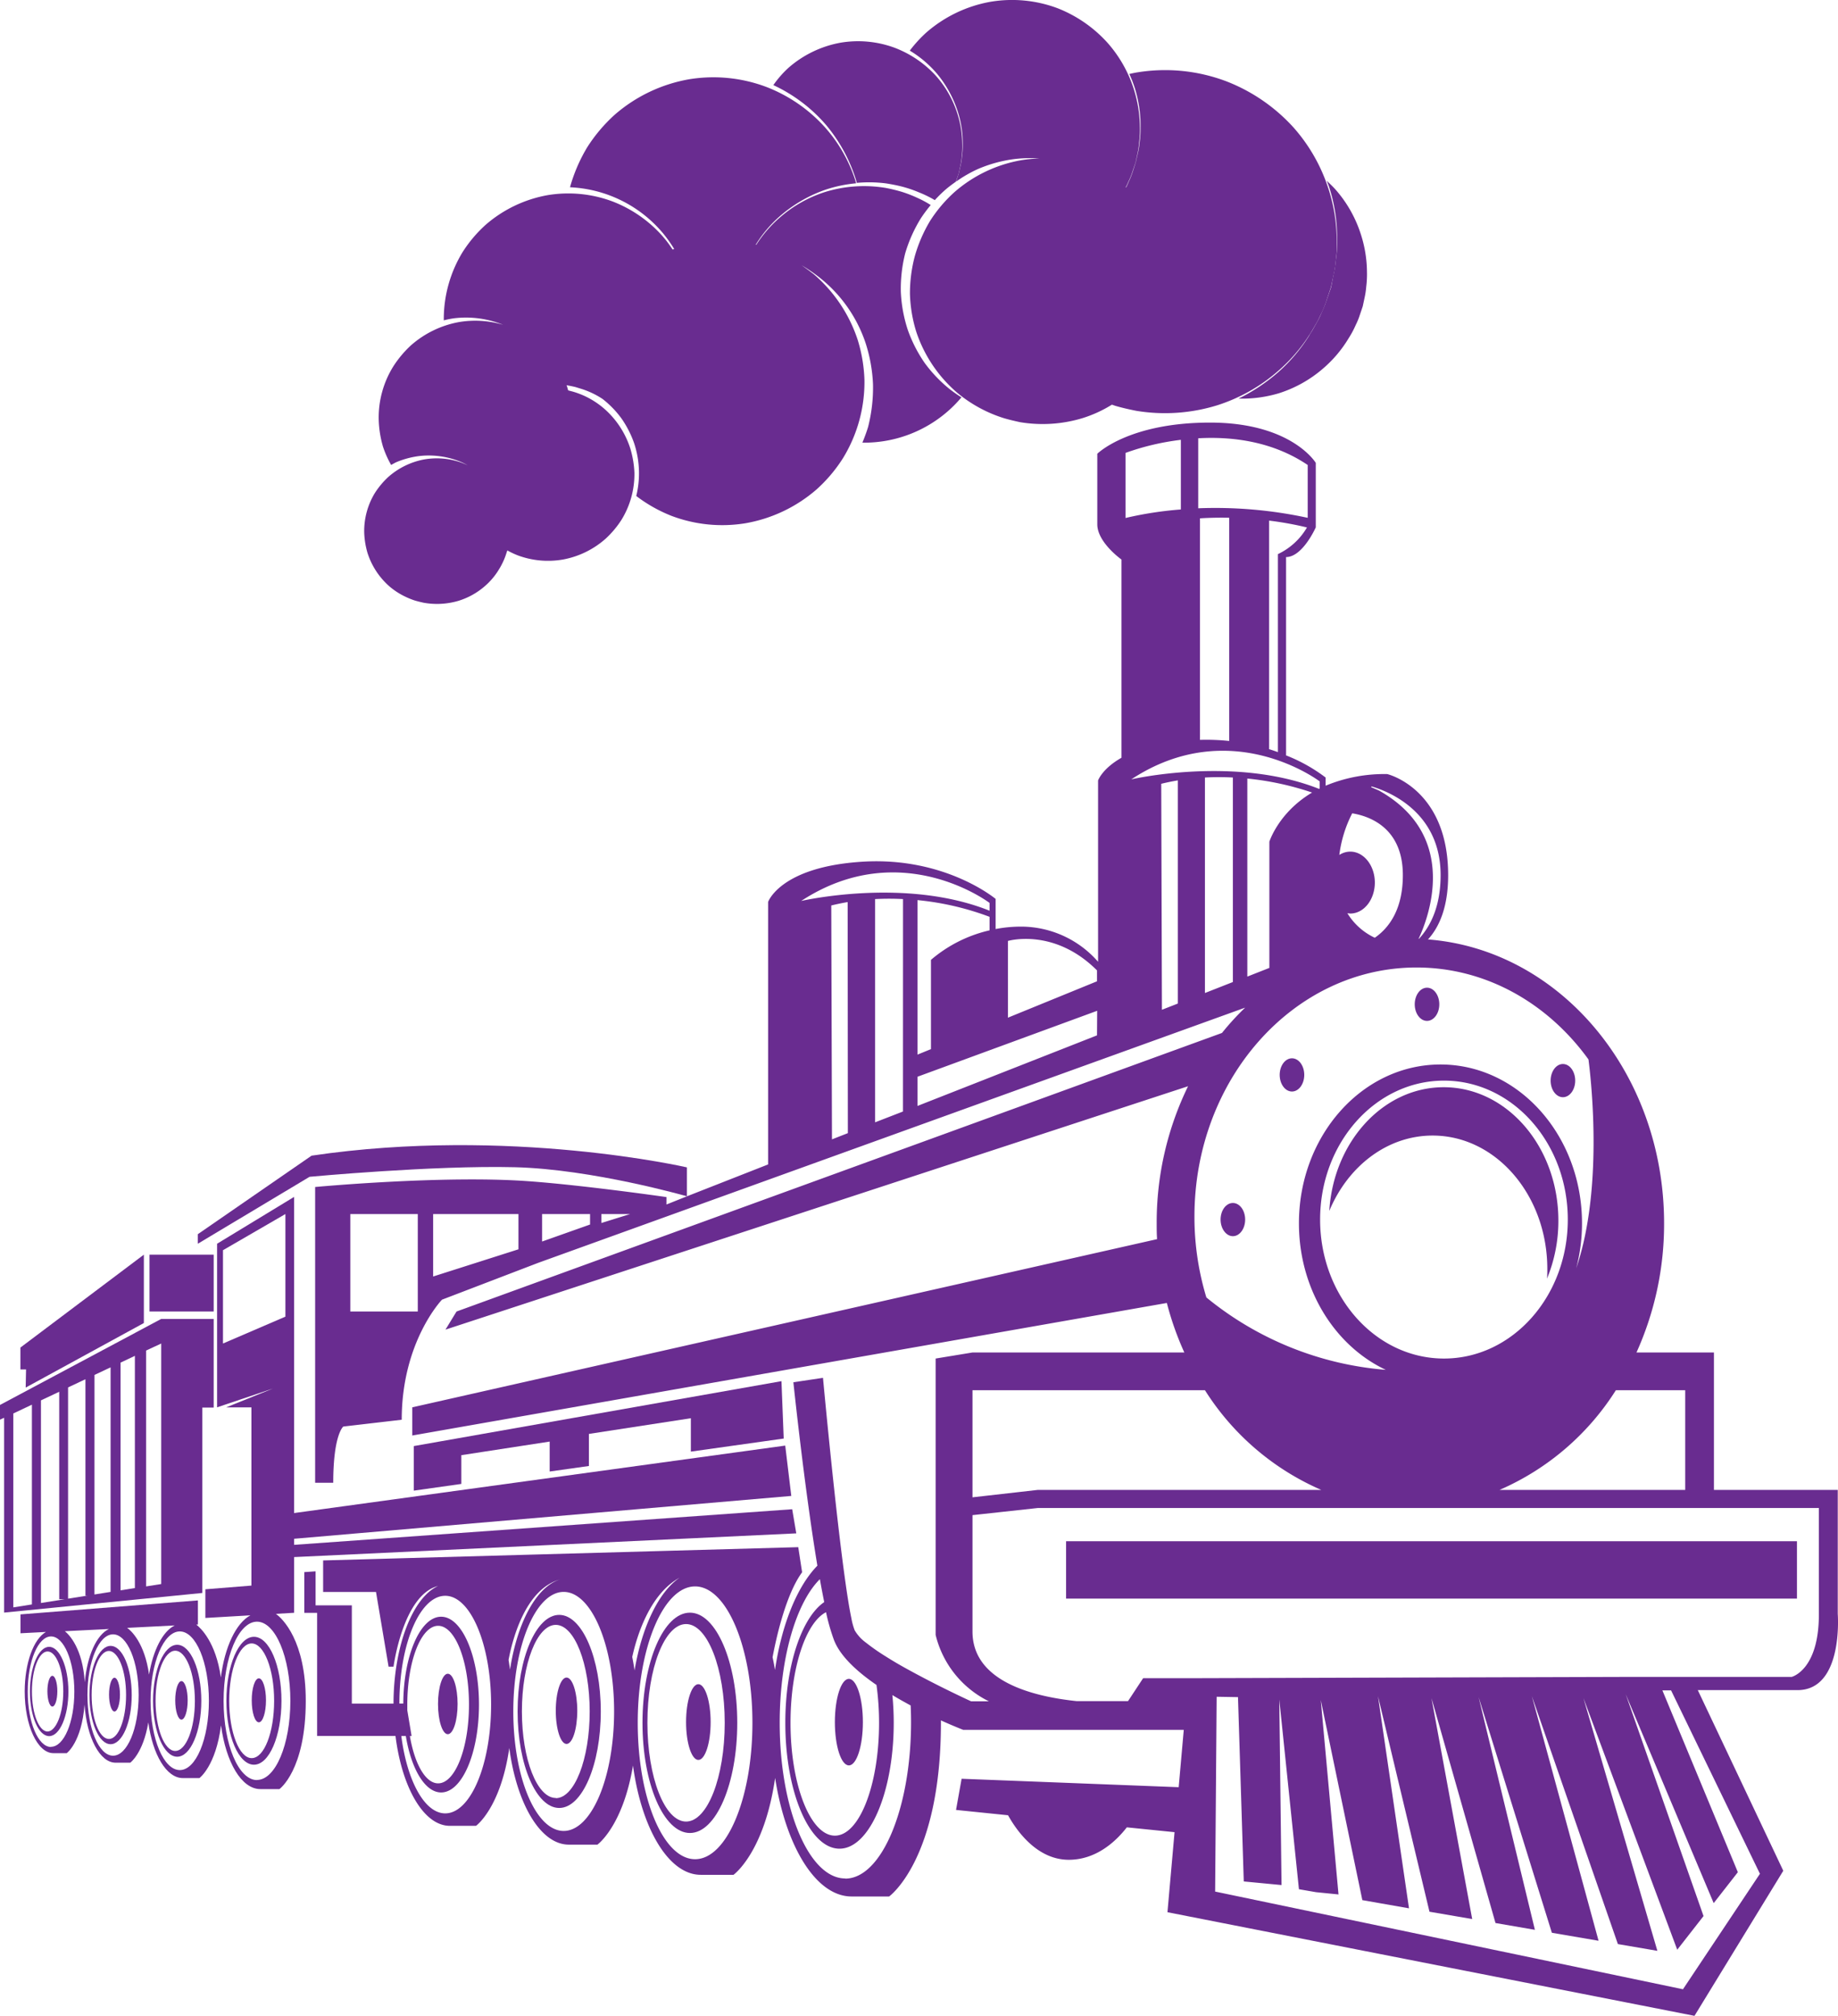 <svg xmlns="http://www.w3.org/2000/svg" viewBox="0 0 448.74 492.16"><defs><style>.cls-1{fill:#692c90;}</style></defs><g id="Layer_2" data-name="Layer 2"><g id="Layer_3" data-name="Layer 3"><path class="cls-1" d="M49.4,388.9V343.64h2.77V322H39.36L0,343v3.59l1-.46v47.56ZM35.67,329.72,39.36,328v58.72l-3.69.58Zm-6.24,2.95,3.5-1.66V387.7l-3.5.56Zm-6.36,3L27,333.82v54.82l-3.94.63Zm-6.45,3.05,4.24-2v52.82h.49l-4.73.75ZM10,341.88l4.46-2.1v50.65h1.32l-5.78.92Zm-6.75,3.2,4.54-2.15V391.7l-4.54.72Z"/><polygon class="cls-1" points="6.27 338.76 35.12 323 35.12 306.31 4.98 328.99 4.98 334.33 6.36 334.33 6.27 338.76"/><rect class="cls-1" x="36.5" y="306.31" width="15.67" height="13.87"/><polygon class="cls-1" points="191.34 351.2 190.79 337.19 101.02 353.04 101.02 363.92 112.63 362.28 112.63 355.26 134.2 351.94 134.2 359.25 143.78 357.9 143.78 350.07 168.67 346.24 168.67 354.39 191.34 351.2"/><path class="cls-1" d="M380.47,298c0-18-12.54-32.57-28-32.57-14.78,0-26.89,13.32-27.93,30.2,4.53-10.89,14.12-18.4,25.23-18.4,15.47,0,28,14.58,28,32.57,0,.79,0,1.58-.08,2.37A36.94,36.94,0,0,0,380.47,298Z"/><path class="cls-1" d="M448.68,394V363.74H418.45V330.19H399.54a76.16,76.16,0,0,0,6.74-31.53c0-36.76-25.44-66.83-57.65-69.31,2.76-3,4.93-7.91,4.93-15.67,0-21.19-14.87-24.7-14.87-24.7a37.45,37.45,0,0,0-15.05,2.84v-2a40.11,40.11,0,0,0-9.65-5.4V136c4.05,0,7.25-7.25,7.25-7.25V113s-5.9-9.83-25.81-9.83-27.53,7.61-27.53,7.61V128c0,4.42,5.9,8.6,5.9,8.6V185c-4.72,2.67-5.71,5.54-5.71,5.54V234.8a25,25,0,0,0-18.87-8.58,33,33,0,0,0-6.14.59v-7.35s-12.29-10.32-32.44-9.09-23.11,9.83-23.11,9.83v64.08l-19.81,7.78-5,2v-1.81s-20.32-2.92-33.93-3.89c-20.77-1.48-51.85,1.43-51.85,1.43V362h4.42c0-11.82,2.46-13.73,2.46-13.73l14.26-1.66c0-19.11,9.83-29.31,9.83-29.31l23.5-9L304,246a64,64,0,0,0-5.66,6.18L111.46,320.19l-2.7,4.42,181.3-59.42a75.83,75.83,0,0,0-7.66,33.47c0,1.3,0,2.58.1,3.86L100.65,343.58v6.88L284.88,318.1a73.64,73.64,0,0,0,4.27,12.09H237.43l-9,1.48v67.46a24.48,24.48,0,0,0,13,16.22h-4.34s-3.32-1.52-7.69-3.71c-2.46-1.24-5.25-2.69-8-4.21-1.83-1-3.63-2.07-5.27-3.11a49.7,49.7,0,0,1-4.72-3.3,9.93,9.93,0,0,1-2.74-3,16,16,0,0,1-.82-3c-.27-1.29-.56-2.9-.85-4.76-.36-2.25-.72-4.87-1.1-7.7q-.26-2-.51-4c-2.25-18.16-4.46-42.18-4.46-42.18l-7.23,1.08s2.67,25.62,5.86,44.78c-4.9,5-8.68,14.21-10.35,25.46-.18-1.07-.37-2.11-.59-3.1.84-4.49,3.19-15.27,7.21-20.75l-.94-6.13-116,3.24v7.7H91.8l3.07,18.23h1.21s2.29-17.5,10.86-19.69h0c-6.18,2.83-10.82,14.59-10.87,28.72H85.9v-24H77.05v-8.3l-2.76.19v9.95h3.13v30.05H96.56c1.57,12.63,6.91,21.94,13.26,21.94h6.4s6-4.3,8.12-19c1.81,13.62,7.62,23.59,14.52,23.59h7s6.2-4.43,8.68-19.31c2.1,15.42,8.71,26.68,16.54,26.68h8s7.52-5.36,10.16-23.65c2.62,16.82,10,28.94,18.67,28.94h9.16s12.65-9,12.65-42.43c0-.19,0-.37,0-.56,3.25,1.47,5.45,2.31,5.45,2.31h53.84l-1.24,14-53-2.06-1.36,7.61,12.7,1.3c2.1,3.77,7.07,10.87,14.83,10.87,6.8,0,11.61-4.62,14.17-7.92l11.65,1.18-1.73,19.54,128.67,25.3,21.68-35.42-20.87-44.1h24.32C450.15,412.64,448.68,394,448.68,394ZM102,320.19H85.53v-23.8H102ZM126.58,305l-20.83,6.64V296.39h20.83Zm17.48-6.05-11.71,4.15v-6.7h11.71Zm2.76-.37v-2.18h7Zm94.78-78.13v1.89c-20.62-8.28-46-2.38-46-2.38C220,204,241.6,220.44,241.6,220.44Zm0,3.39v3.29a33.47,33.47,0,0,0-14.31,7.21v21.79L224,257.47V219.75A68.57,68.57,0,0,1,241.6,223.83ZM207,276.64l-3.88,1.52-.17-57.1c1.36-.34,2.71-.61,4-.83Zm13.46-5.28L213.65,274V219.5a64.69,64.69,0,0,1,6.82,0Zm47.37-18.59L224,270v-7.13l43.87-16.1Zm0-13.2-21.75,8.88V229.72s11.25-3.32,21.75,7.19Zm-88.7,145.7h0ZM108.7,442.71c-5.06,0-9.33-8-10.72-18.88h1.1c1.33,8.05,4.68,13.77,8.62,13.77,5.1,0,9.24-9.6,9.24-21.45s-4.14-21.45-9.24-21.45-9.18,9.47-9.24,21.2h-.95c0-14.55,5-26.31,11.19-26.31s11.2,11.89,11.2,26.56S114.88,442.71,108.7,442.71Zm-9.26-25.16c0-.47,0-.93,0-1.4,0-10.62,3.37-19.23,7.53-19.23s7.53,8.61,7.53,19.23-3.37,19.23-7.53,19.23c-3.09,0-5.74-4.75-6.9-11.55h.42Zm24.72-12.3c1-5.28,4.19-17.33,12.55-19.64-5.73,1.75-10.42,10.45-12.19,22Q124.35,406.39,124.16,405.25ZM137.62,447c-6.79,0-12.3-13.06-12.3-29.18s5.51-29.18,12.3-29.18,12.31,13.06,12.31,29.18S144.42,447,137.62,447Zm16.74-42.48c1.07-4.88,4.16-15.28,11.56-19.35-5.09,3.47-9.17,11.89-11,22.65C154.76,406.67,154.57,405.57,154.36,404.52ZM169.7,453.9c-7.76,0-14-14.91-14-33.3s6.28-33.3,14-33.3,14,14.91,14,33.3S177.45,453.9,169.7,453.9Zm34-53.3c1.55,3.83,5.59,7.53,10.29,10.76a67.64,67.64,0,0,1,.63,9.24c0,15.21-4.82,27.55-10.78,27.55S193,435.81,193,420.6c0-13.36,3.73-24.49,8.67-27A50,50,0,0,0,203.69,400.6Zm2.66,58c-8.86,0-16-17-16-38,0-15.77,4-29.31,9.81-35.07.35,2,.71,3.86,1.06,5.6-5.49,3.74-9.5,15.51-9.5,29.47,0,17,5.92,30.73,13.23,30.73s13.24-13.76,13.24-30.73c0-2.33-.12-4.59-.33-6.77,1.49.9,3,1.74,4.46,2.53.07,1.39.1,2.81.1,4.24C222.38,441.61,215.2,458.64,206.35,458.64ZM411.44,339.4v24.34H366.11a63.54,63.54,0,0,0,28.4-24.34Zm-58.9-7.73c-16.7,0-30.24-15.19-30.24-33.93s13.54-33.92,30.24-33.92,30.23,15.18,30.23,33.92S369.24,331.67,352.54,331.67ZM334.88,192c4,1.17,16.84,6.12,16.84,21.65,0,7.58-2.43,12.44-5.29,15.55h-.09c2.27-4.81,10.25-25-9.65-36.19l-1.95-.85Zm-4.76,6.56c4.11.66,12.38,3.43,12.38,15.09,0,8.3-3.31,12.84-6.85,15.29a15.59,15.59,0,0,1-6.7-6,5.74,5.74,0,0,0,.71.09c3.32,0,6-3.39,6-7.56s-2.7-7.56-6-7.56a5,5,0,0,0-2.67.81A30.53,30.53,0,0,1,330.12,198.59ZM312,135.28v48.34c-.69-.25-1.4-.49-2.15-.72h0V127.1a80.46,80.46,0,0,1,9.24,1.67A16.23,16.23,0,0,1,312,135.28ZM292.54,107c8.25-.46,18.11.71,26.73,6.52v12.9a106.74,106.74,0,0,0-26.73-2.33Zm7.56,19.39v54.51a53.05,53.05,0,0,0-7.13-.27V126.55S295.76,126.32,300.1,126.4Zm-25.31-15.82a61.44,61.44,0,0,1,13.51-3.19v17a88.66,88.66,0,0,0-13.51,2.08ZM287.57,245l-3.89,1.52-.17-55.17c1.36-.33,2.72-.61,4.06-.83ZM301,239.75l-6.82,2.68V189.82a64.69,64.69,0,0,1,6.82,0ZM276.2,190.27c24.33-16,46,.5,46,.5v1.73l-.17.09C301.4,184.41,276.2,190.27,276.2,190.27Zm44.14,3.22c-8.2,4.87-10.43,12-10.43,12v30.81l-5.38,2.12V190.07A71.33,71.33,0,0,1,320.34,193.49Zm25.48,42.71c17,0,32.1,8.75,42,22.45.81,6.31,3.5,32-3,51a43.12,43.12,0,0,0,1.42-11c0-21.41-15.47-38.77-34.55-38.77s-34.56,17.36-34.56,38.77c0,16.11,8.75,29.92,21.21,35.78a79.07,79.07,0,0,1-43.81-17.68A67.58,67.58,0,0,1,291.62,297C291.62,263.43,315.89,236.2,345.82,236.2ZM237.43,339.4h56.75a63.44,63.44,0,0,0,28.4,24.34H253.37l-15.94,1.81ZM429.68,457.46l-18.79,28.19L296.67,461.8l.37-47.56,5.21.09,1.41,45,9.22.88-.55-45.31,4.8,46.33,4.17.72,5.49.55-4.33-47.47,10.15,48.86,11.39,2-7.57-51.78L349,466.72l10.43,1.79-9.94-53.94,15.63,54.91,9.62,1.66L361,414.33l17.88,57.53,11.4,1.95L374,414.09,395,474.62l9.64,1.65-18.05-61.7L409.49,476l6.42-8.22-19-54.16,21.48,51,5.9-7.55-18.42-44.38,2.12,0Zm14.39-63.31c0,13.64-6.64,15.24-6.64,15.24H398.91l.12,0-108.86.32H279.09l-3.69,5.6H262.9c-11.6-1.22-25.47-5.15-25.47-17V369.9l15.94-1.74h190.7Z"/><path class="cls-1" d="M76.07,282.14,48.3,301.31v2.33L75.58,287.3s30.17-2.83,50.13-2.34c18.94.47,42,7.1,42,7.1V285S124.37,275,76.07,282.14Z"/><rect class="cls-1" x="260.28" y="376.27" width="178.44" height="14.01"/><path class="cls-1" d="M12,402.05c-2.59,0-4.69,4.88-4.69,10.9s2.1,10.9,4.69,10.9,4.7-4.88,4.7-10.9S14.55,402.05,12,402.05Zm-.38,20.68c-2.11,0-3.83-4.38-3.83-9.78s1.72-9.77,3.83-9.77,3.83,4.38,3.83,9.77S13.68,422.73,11.57,422.73Z"/><path class="cls-1" d="M11.57,412.88c0,2.07.54,3.75,1.21,3.75S14,415,14,412.88s-.55-3.75-1.22-3.75S11.57,410.81,11.57,412.88Z"/><path class="cls-1" d="M27,401.82c-2.85,0-5.16,5.37-5.16,12s2.31,12,5.16,12,5.16-5.36,5.16-12S29.89,401.82,27,401.82Zm-.42,22.72c-2.32,0-4.21-4.81-4.21-10.74s1.89-10.74,4.21-10.74,4.2,4.81,4.2,10.74S28.94,424.54,26.62,424.54Z"/><path class="cls-1" d="M26.62,413.72c0,2.27.6,4.12,1.33,4.12s1.34-1.85,1.34-4.12-.6-4.12-1.34-4.12S26.62,411.45,26.62,413.72Z"/><path class="cls-1" d="M43.26,401.55c-3.25,0-5.89,6.12-5.89,13.67s2.64,13.66,5.89,13.66,5.89-6.12,5.89-13.66S46.52,401.55,43.26,401.55Zm-.48,25.92c-2.65,0-4.8-5.49-4.8-12.25S40.13,403,42.78,403s4.8,5.49,4.8,12.26S45.43,427.47,42.78,427.47Z"/><path class="cls-1" d="M42.78,415.12c0,2.6.68,4.7,1.52,4.7s1.52-2.1,1.52-4.7-.68-4.7-1.52-4.7S42.78,412.53,42.78,415.12Z"/><path class="cls-1" d="M62,399.6c-3.72,0-6.73,7-6.73,15.62s3,15.61,6.73,15.61,6.72-7,6.72-15.61S65.73,399.6,62,399.6Zm-.56,29.62c-3,0-5.48-6.27-5.48-14s2.46-14,5.48-14,5.49,6.26,5.49,14S64.49,429.22,61.46,429.22Z"/><path class="cls-1" d="M61.46,415.11c0,3,.78,5.37,1.74,5.37s1.74-2.41,1.74-5.37-.78-5.37-1.74-5.37S61.46,412.14,61.46,415.11Z"/><ellipse class="cls-1" cx="109.33" cy="416" rx="2.39" ry="7.38"/><path class="cls-1" d="M136.53,394.25c-5.61,0-10.16,10.55-10.16,23.57s4.55,23.57,10.16,23.57,10.15-10.55,10.15-23.57S142.13,394.25,136.53,394.25Zm-.84,44.7c-4.56,0-8.27-9.46-8.27-21.13s3.71-21.13,8.27-21.13,8.28,9.46,8.28,21.13S140.26,439,135.69,439Z"/><path class="cls-1" d="M135.69,417.66c0,4.47,1.18,8.1,2.63,8.1s2.62-3.63,2.62-8.1-1.17-8.11-2.62-8.11S135.69,413.18,135.69,417.66Z"/><path class="cls-1" d="M168.44,393.71c-6.4,0-11.58,12-11.58,26.89s5.18,26.9,11.58,26.9S180,435.45,180,420.6,174.84,393.71,168.44,393.71Zm-.94,51c-5.22,0-9.44-10.79-9.44-24.11s4.22-24.11,9.44-24.11,9.44,10.79,9.44,24.11S172.71,444.71,167.5,444.71Z"/><path class="cls-1" d="M167.5,420.42c0,5.1,1.34,9.24,3,9.24s3-4.14,3-9.24-1.35-9.25-3-9.25S167.5,415.31,167.5,420.42Z"/><path class="cls-1" d="M207.25,431c1.89,0,3.42-4.73,3.42-10.56s-1.53-10.57-3.42-10.57-3.42,4.73-3.42,10.57S205.36,431,207.25,431Z"/><path class="cls-1" d="M67.36,394l4.44-.26v-13.6l122.61-5.79-1-5.89L71.8,377.15v-1.48l121.39-10.46-1.48-12.29L71.8,369.39V292.21L53,303.64h0v39.94L66.61,339l-11.4,4.59h6.17v43.51L50.14,388v7l11-.64c-3.5,1.87-6.27,7.69-7.22,15.16-1.21-8.61-4.92-12.06-6-12.9l.4,0v-5.9L5,394.13v4.61l6.21-.32c-3,1.72-5.18,7.57-5.18,14.53,0,8.32,3.13,15.06,7,15.06h3.26s3.64-2.62,4.35-11.84c.54,8,3.72,14.17,7.59,14.17H31.8s3.15-2.26,4.41-9.84c1.06,7.85,4.42,13.59,8.41,13.59h4.07s4-2.91,5.27-12.86c1.21,9,5,15.55,9.6,15.55h4.66s6.43-4.57,6.43-21.56C74.65,400.58,69,395.17,67.36,394Zm-54.9,32.5c-3.14,0-5.69-6-5.69-13.5s2.55-13.49,5.69-13.49,5.69,6,5.69,13.49S15.6,426.45,12.46,426.45Zm3.33-28.26,10.8-.54c-3,1.39-5.31,6.52-5.89,13C20.17,402.44,16.93,399.11,15.79,398.19ZM27.6,428.63c-3.45,0-6.25-6.64-6.25-14.83S24.15,399,27.6,399s6.25,6.64,6.25,14.83S31.05,428.63,27.6,428.63Zm3.45-31.21,11.6-.59c-2.91,1.44-5.26,6-6.26,12C35.32,401.08,32,398.09,31.05,397.42ZM43.9,432.14c-3.94,0-7.14-7.58-7.14-16.92s3.2-16.93,7.14-16.93S51,405.87,51,415.22,47.84,432.14,43.9,432.14ZM54.44,328V305.22l15.24-8.83v25.05Zm8.3,106.58c-4.5,0-8.15-8.66-8.15-19.33s3.65-19.34,8.15-19.34,8.15,8.66,8.15,19.34S67.24,434.55,62.74,434.55Z"/><path class="cls-1" d="M348.4,249.24c1.65,0,3-1.81,3-4.05s-1.34-4.06-3-4.06-3,1.82-3,4.06S346.75,249.24,348.4,249.24Z"/><path class="cls-1" d="M381.58,267.87c1.65,0,3-1.81,3-4.05s-1.34-4.06-3-4.06-3,1.82-3,4.06S379.93,267.87,381.58,267.87Z"/><path class="cls-1" d="M301,301.8c1.66,0,3-1.82,3-4.06s-1.34-4.05-3-4.05-3,1.81-3,4.05S299.37,301.8,301,301.8Z"/><path class="cls-1" d="M315.43,266.48c1.65,0,3-1.82,3-4.06s-1.34-4.05-3-4.05-3,1.81-3,4.05S313.77,266.48,315.43,266.48Z"/><path class="cls-1" d="M332.15,56.91a30.51,30.51,0,0,0-6.21-10.77c-.61-.67-1.29-1.31-2-2,.18.52.41,1.05.57,1.55a39.85,39.85,0,0,1,1.93,11.63v0c0,.44,0,.91,0,1.33,0,.92,0,1.78-.05,2.6s-.18,1.56-.25,2.27-.18,1.5-.29,2.15c0,.15-.07.3-.09.46-.06.32-.12.66-.2.94L325,70.09,324,72.94c-.08.28-.21.6-.32.91l-.15.45c-.24.61-.52,1.27-.85,2s-.57,1.36-1,2.09l-1.27,2.26c-.22.35-.48.74-.71,1.11l0,.06a40.31,40.31,0,0,1-7.58,9,44.77,44.77,0,0,1-9.74,6.5A31.63,31.63,0,0,0,312.26,96a30.54,30.54,0,0,0,10.84-6.1,30.13,30.13,0,0,0,6.2-7.38A22.42,22.42,0,0,0,331,79.33a16.65,16.65,0,0,0,1-2.45l.71-2.1.46-2.16a19.46,19.46,0,0,0,.39-2.62,24.43,24.43,0,0,0,.18-3.58A30.57,30.57,0,0,0,332.15,56.91Z"/><path class="cls-1" d="M326.13,63.6c.06-.71.19-1.46.22-2.27s0-1.68,0-2.59a41,41,0,0,0-2.1-12.91,41.78,41.78,0,0,0-8.4-14.66,43.19,43.19,0,0,0-16.29-11.26,42.28,42.28,0,0,0-21.84-2.25c-.67.1-1.33.25-2,.4A31.55,31.55,0,0,1,277,21.32a31,31,0,0,1,1.46,9.78,23.57,23.57,0,0,1-.23,3.66,17.84,17.84,0,0,1-.44,2.67c-.33,1.44-.5,2.2-.5,2.2l-.69,2.15a18.91,18.91,0,0,1-1,2.52c-.19.47-.42,1-.68,1.48l-.07-.06a15.41,15.41,0,0,0,.68-1.45,17.81,17.81,0,0,0,1-2.5l.72-2.14s.16-.76.47-2.2a17.6,17.6,0,0,0,.39-2.68,22.62,22.62,0,0,0,.19-3.65,31.48,31.48,0,0,0-7.93-20.68A32.26,32.26,0,0,0,258.18,2,31.68,31.68,0,0,0,241.85.43a32.52,32.52,0,0,0-15.66,7.48,31.85,31.85,0,0,0-4.07,4.45,26.84,26.84,0,0,1,6.74,5.75,27.85,27.85,0,0,1,5,9.21,25.3,25.3,0,0,1,1.19,8,20.2,20.2,0,0,1-.2,3,15.42,15.42,0,0,1-.36,2.18l-.41,1.79s-.2.61-.56,1.75c0,.1-.08.21-.11.31a32,32,0,0,1,5.34-3.08,33.43,33.43,0,0,1,8.61-2.4,31.45,31.45,0,0,1,6.42-.17,30.57,30.57,0,0,0-4.54.43,33.54,33.54,0,0,0-16.19,7.75,34.24,34.24,0,0,0-6,7.09,35.74,35.74,0,0,0-3.7,8.56,35.31,35.31,0,0,0-1.19,9.25,34.43,34.43,0,0,0,1.52,9.15,33.58,33.58,0,0,0,10,14.94A33.46,33.46,0,0,0,245,102.06c1.29.39,2.68.71,4,1a33.52,33.52,0,0,0,15.36-1,30.92,30.92,0,0,0,7.11-3.27l.77.27c1.69.5,3.48.9,5.2,1.24a43.17,43.17,0,0,0,19.79-1.37A41.94,41.94,0,0,0,312,90.61a41.08,41.08,0,0,0,8.4-10l1.3-2.24c.38-.71.66-1.42,1-2.06A24.26,24.26,0,0,0,324,72.93l.95-2.84.63-2.93A24.15,24.15,0,0,0,326.13,63.6Z"/><path class="cls-1" d="M234.8,38.28a19.46,19.46,0,0,0,.14-3,25.51,25.51,0,0,0-6.49-16.83,26.38,26.38,0,0,0-10-6.78,25.77,25.77,0,0,0-13.27-1.24,26.46,26.46,0,0,0-12.65,6.1,25.14,25.14,0,0,0-3.72,4.25,38.18,38.18,0,0,1,12.93,9.8,38.94,38.94,0,0,1,7.14,13c.12.36.19.71.3,1.07a32.78,32.78,0,0,1,7.19.13c1.36.22,2.7.47,4.1.84a30.8,30.8,0,0,1,4,1.39,26.75,26.75,0,0,1,3.76,1.85A32,32,0,0,1,231,46.16c.76-.64,1.56-1.23,2.37-1.8l.13-.36.59-1.74.38-1.8A15.82,15.82,0,0,0,234.8,38.28Z"/><path class="cls-1" d="M225.77,88.63a34,34,0,0,1-4.17-8.19,34.82,34.82,0,0,1-1.67-9.2A35.4,35.4,0,0,1,221,61.85a35,35,0,0,1,3.87-8.63,36.54,36.54,0,0,1,2.36-3.16A24.37,24.37,0,0,0,224,48.32a31,31,0,0,0-3.87-1.5,39.85,39.85,0,0,0-3.88-.94,32.24,32.24,0,0,0-14.84,1,31.22,31.22,0,0,0-11,6.21,30.4,30.4,0,0,0-5.77,6.67l-.14,0a30.27,30.27,0,0,1,5.73-6.83,34,34,0,0,1,11.06-6.53,33,33,0,0,1,7.73-1.65c-.11-.33-.17-.66-.29-1A36.06,36.06,0,0,0,201.34,31a37.3,37.3,0,0,0-14.15-9.74,36.67,36.67,0,0,0-18.92-1.91A37.51,37.51,0,0,0,150.09,28a38.86,38.86,0,0,0-6.72,7.95,39.55,39.55,0,0,0-4.18,9.67l0,.1a31.42,31.42,0,0,1,22.69,11.24,33.64,33.64,0,0,1,2.72,3.83l-.39.13a27.5,27.5,0,0,0-2.75-3.6,31.39,31.39,0,0,0-11.89-8.13,30.82,30.82,0,0,0-15.85-1.55,31.53,31.53,0,0,0-15.18,7.27,32.45,32.45,0,0,0-5.6,6.64,31.39,31.39,0,0,0-4.59,16.66,21.78,21.78,0,0,1,2.48-.5,24.24,24.24,0,0,1,12,1.58A23.86,23.86,0,0,0,112,78.64a24.3,24.3,0,0,0-11.71,5.71A26.25,26.25,0,0,0,96,89.49a23.62,23.62,0,0,0-3.54,12.89A26,26,0,0,0,93.49,109a24.39,24.39,0,0,0,2,4.51c.45-.24.89-.51,1.35-.71a21.33,21.33,0,0,1,5.5-1.46,20.44,20.44,0,0,1,10.42,1.53c.5.22,1,.48,1.43.74a14.66,14.66,0,0,0-1.46-.64,17.85,17.85,0,0,0-9.26-.79,18.32,18.32,0,0,0-8.73,4.32,20.08,20.08,0,0,0-3.21,3.85A17.88,17.88,0,0,0,88.92,130a20.06,20.06,0,0,0,.79,4.94A18.23,18.23,0,0,0,95,143.09a17.35,17.35,0,0,0,4,2.6,18.56,18.56,0,0,0,2.19.89c.69.21,1.47.4,2.19.56a18.5,18.5,0,0,0,8.46-.43,17.72,17.72,0,0,0,6.38-3.48,16.9,16.9,0,0,0,3.66-4.32,17.08,17.08,0,0,0,1.57-3.3l.41-1.23h0a20.47,20.47,0,0,0,2.59,1.22,21.2,21.2,0,0,0,11,1,21.58,21.58,0,0,0,10.44-5.11,23.46,23.46,0,0,0,3.84-4.58,21.28,21.28,0,0,0,3.16-11.5,24.08,24.08,0,0,0-1-5.91,21.68,21.68,0,0,0-6.37-9.72,20.58,20.58,0,0,0-4.74-3.08,21.5,21.5,0,0,0-2.61-1c-.47-.14-1-.27-1.45-.39-.1-.3-.17-.6-.27-.91,0-.11-.1-.23-.14-.35.74.13,1.47.26,2.25.46l1.13.35a20.62,20.62,0,0,1,5.44,2.55,24.06,24.06,0,0,1,4.55,4.68,25,25,0,0,1,3.1,6,23.35,23.35,0,0,1,.56,13,35.9,35.9,0,0,0,8.6,4.85,35,35,0,0,0,18.09,1.8,35.81,35.81,0,0,0,17.36-8.28,36.46,36.46,0,0,0,6.41-7.59,35.54,35.54,0,0,0,5.25-19.1,36.91,36.91,0,0,0-1.65-9.8,35.85,35.85,0,0,0-10.69-16c-1-.78-2-1.51-3-2.21a40.73,40.73,0,0,1,4.11,2.79A34.18,34.18,0,0,1,211.3,83.66a37.87,37.87,0,0,1,1.84,10.16,39,39,0,0,1-1.2,10.42c-.38,1.25-.86,2.54-1.39,3.83a31.05,31.05,0,0,0,21.12-7.9A30.54,30.54,0,0,0,234.74,97c-1-.6-1.88-1.24-2.79-1.93A33.52,33.52,0,0,1,225.77,88.63Z"/></g></g></svg>